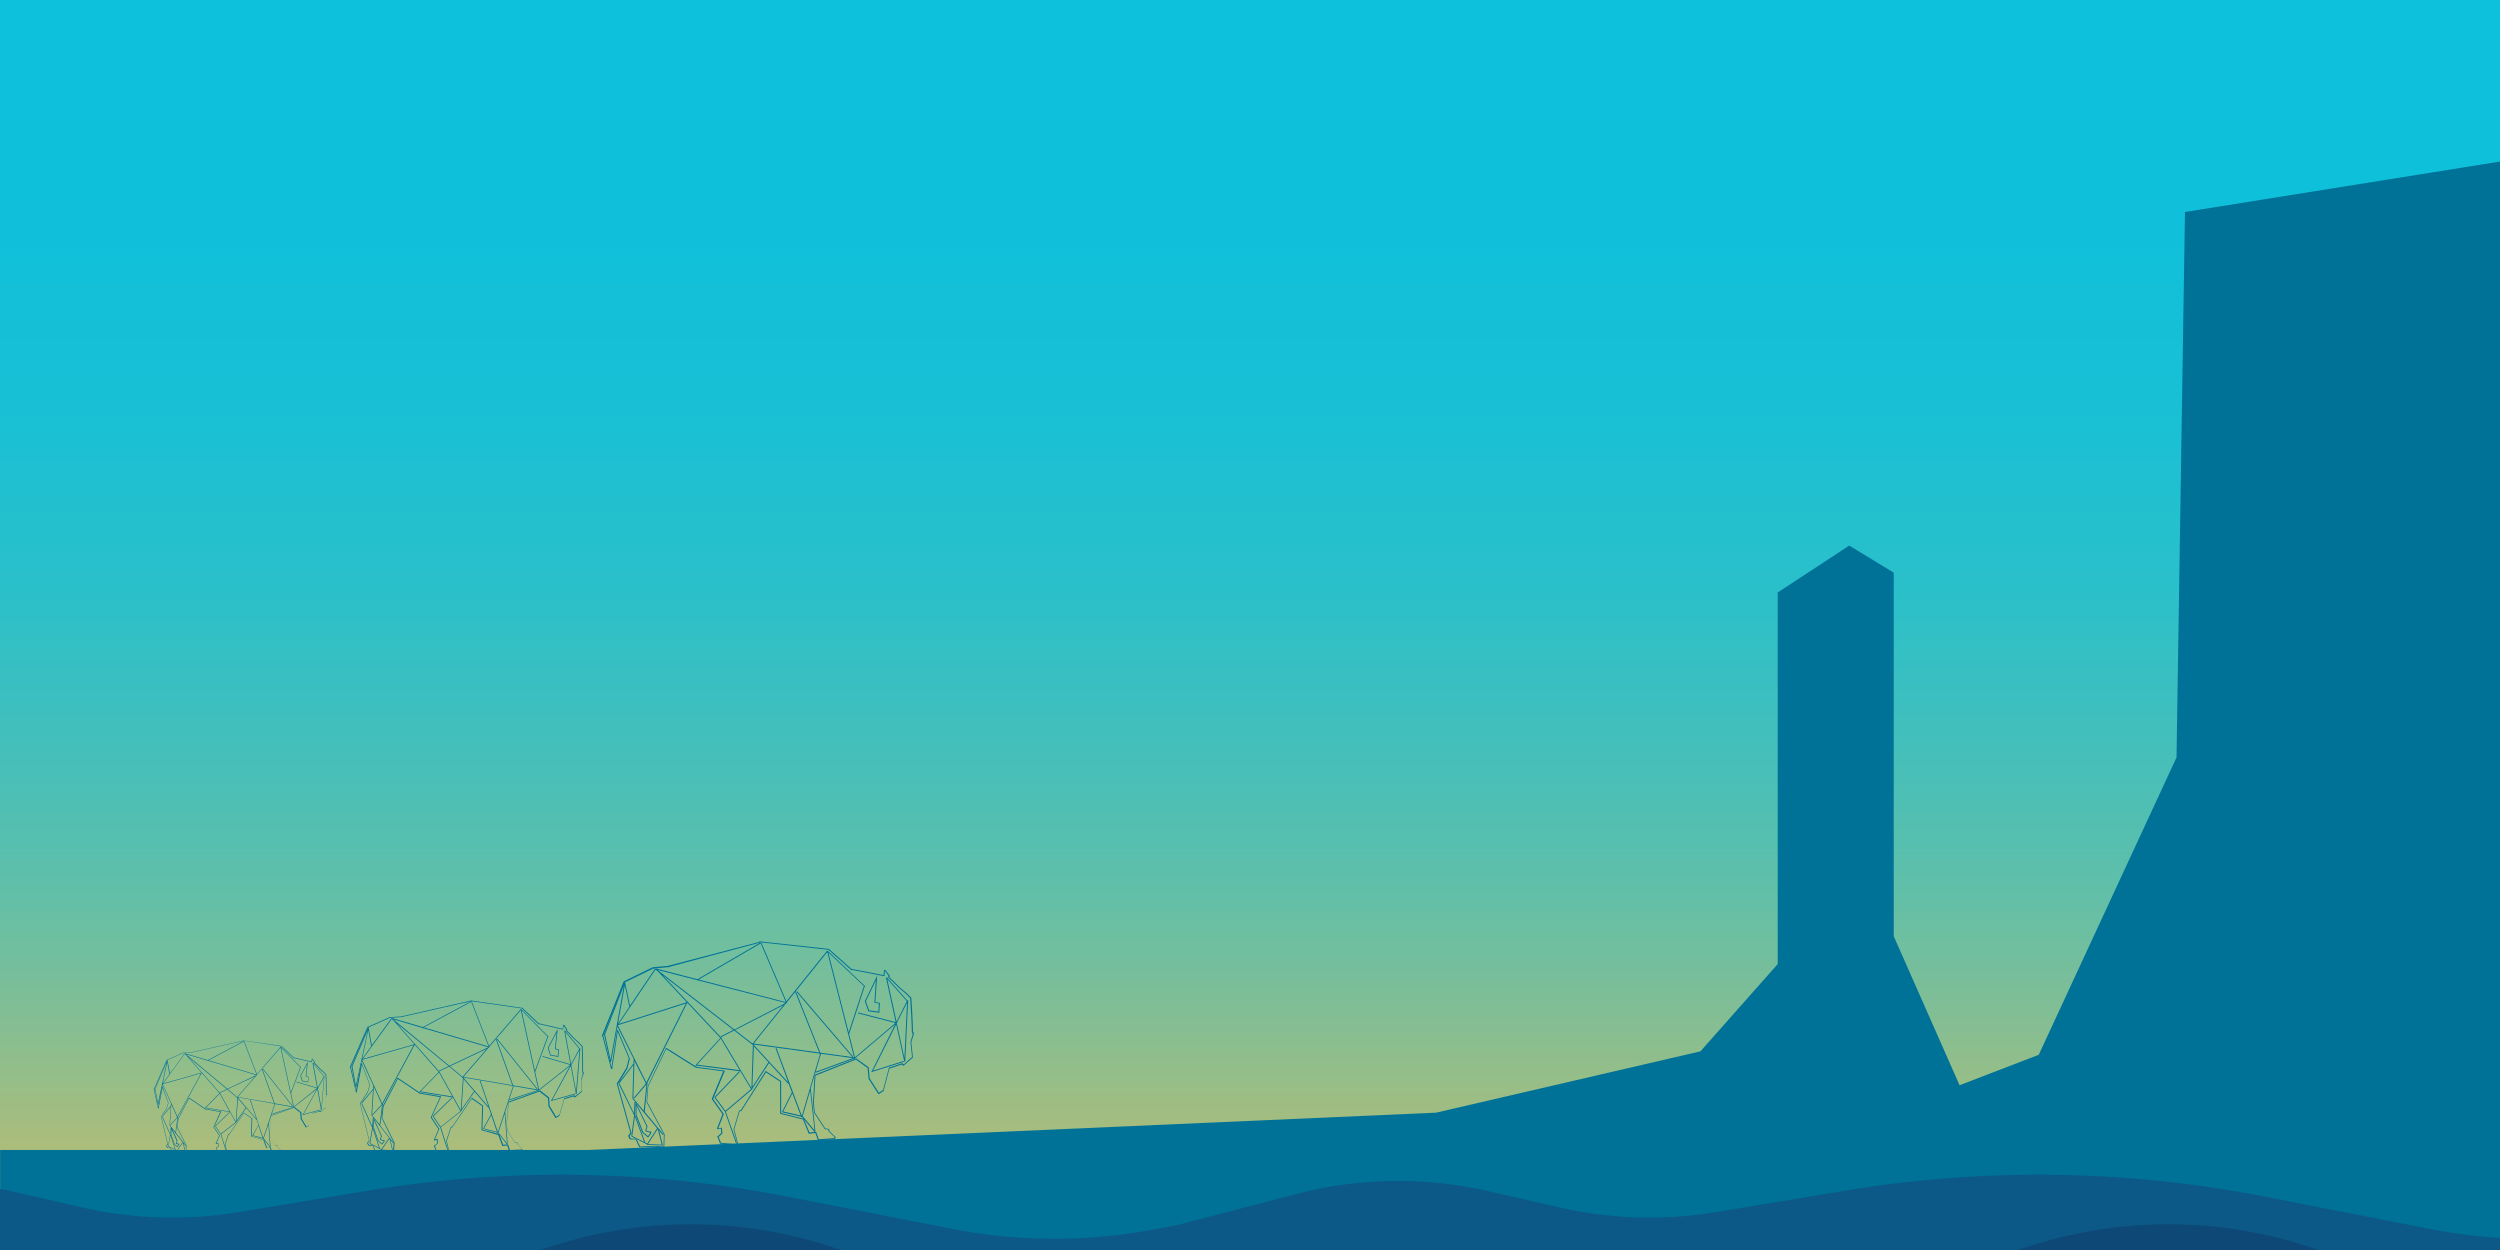 <svg xmlns="http://www.w3.org/2000/svg" xmlns:xlink="http://www.w3.org/1999/xlink" height="720" width="1440" viewBox="0 0 1440 720"><defs><style>.cls-1{fill:none;}.cls-2{clip-path:url(#clip-path);}.cls-3{fill:url(#linear-gradient);}.cls-4{fill:#007297;}.cls-5{fill:#0c5886;}.cls-6{fill:#0d4877;}</style><clipPath id="clip-path"><rect class="cls-1" width="1440" height="720"/></clipPath><linearGradient id="linear-gradient" x1="720" y1="720" x2="720" gradientUnits="userSpaceOnUse"><stop offset="0" stop-color="#cebd65"/><stop offset="0.07" stop-color="#b0bd78"/><stop offset="0.18" stop-color="#85be92"/><stop offset="0.29" stop-color="#60bfa9"/><stop offset="0.41" stop-color="#42bfbc"/><stop offset="0.53" stop-color="#2ac0ca"/><stop offset="0.66" stop-color="#1ac0d4"/><stop offset="0.81" stop-color="#10c0da"/><stop offset="1" stop-color="#0dc0dc"/></linearGradient></defs><title>tutor.openstax.org background</title><g id="screen"><g class="cls-2"><rect class="cls-3" width="1440" height="720"/><path class="cls-4" d="M526.44,595.36a.28.28,0,0,0,0-.19l-.59-.91c0-.28,0-.56,0-.83v-.3c0-1.43-.06-2.88-.14-4.28,0-.59-.06-1.17-.08-1.76-.15-3.57-.37-7.46-.72-12.26a.55.55,0,0,0-.18-.37.86.86,0,0,0-.33-.3,3.38,3.38,0,0,1-.87-.81l-.3-.34c-.52-.55-1.1-1.06-1.64-1.54s-.94-.79-1.42-1.18c-.76-.62-1.54-1.26-2.25-1.94-1-1-2.23-2.17-3.35-3.41a3,3,0,0,0-.61-.49l-.25-.17a2.38,2.38,0,0,1-.41-.45,3.88,3.88,0,0,0-.36-.42,3.73,3.73,0,0,0-.68-.48l.19-.64a1.26,1.26,0,0,0-.07-.4L510,558.72a.28.28,0,0,0-.39-.06l-.07,0h-.08a.28.28,0,0,0-.3.26l-.21,2.75-18.29-3.56a.28.28,0,0,0-.19,0l-12.95-11.5-.07-.06a.27.27,0,0,0-.18,0l-39.64-4.32a.28.28,0,0,0-.31.25v.06l-51.86,13.59a.28.28,0,0,0-.19.16l-9.19.85-.08,0-.08,0-16,7.82-.1,0a.28.28,0,0,0-.32.22l-.13.06a1.27,1.27,0,0,0-.23.24l-12.43,31a.28.28,0,0,0,.16.36l.17.07,4.89,18.64a.28.28,0,0,0,.34.2l.35-.09a.28.28,0,0,0,.2-.34l-.11-.43,3.08-20.56,6.41,15.21L360.82,615l-5.48,9a1.27,1.27,0,0,0-.05.37l7.79,28-1,1.49a.28.28,0,0,0-.17.26l-.1.15a.28.28,0,0,0,.08.39l.26.17.4,1.11a.28.28,0,0,0,.36.17l.09,0a.28.28,0,0,0,.29.25l2.75-.1,2.12,4.33a1.2,1.2,0,0,0,.43.26l8.94-.34,4.87.46a.27.27,0,0,0,.2-.06.28.28,0,0,0,.1-.19l0-.37a.28.28,0,0,0-.06-.2l0,0,.16-6.22,0,0a.28.28,0,0,0,.11-.38l-.15-.28a.3.3,0,0,0-.07-.13l-9.95-18.52.66-8.85,10.29-21.5,17.06,10.73.09,0,.1,0,15.62,2.1-6.51,15.64a.28.28,0,0,0,0,.23h0a.28.28,0,0,0,0,.21l6.1,8.56L413,649.94a.28.28,0,0,0,.16.36l0,0v0a.28.28,0,0,0,.34.2l1.74-.47.2,2.57-1.64,1.59-.09,0-.34.13a.28.28,0,0,0-.16.36l1.4,3.64v.16a.28.28,0,0,0,.23.3l.05,0a.28.28,0,0,0,.22,0h0l9.67.89h0a4.32,4.32,0,0,1,.43-.37.28.28,0,0,0,0-.21l-2.28-8.59,3.07-10.31.5-.2h0a.29.29,0,0,0,.21,0A.28.28,0,0,0,427,640l.08-.12a.35.35,0,0,0,.11-.15v-.05l14-22,8.12,5.33.05,18.22a.28.28,0,0,0,.08.2l.07,0a.28.28,0,0,0,.2.2l12.78,3.2,3.22,7.85v.14a.28.28,0,0,0,.31.24l3.61-.45,1.28,3.55a.28.28,0,0,0,0,.12l0,.37a.28.28,0,0,0,.3.26l9.46-.72a.28.28,0,0,0,.19-.1l0,0a.28.28,0,0,0,.19-.18l.16-.47.08-.08a.28.28,0,0,0,0-.4l0,0a.32.32,0,0,0-.09-.09l-3.46-3.37-.07-.93a.61.61,0,0,0-.36-.33l-2-.31-6-9.19-.51-5.46a.2.2,0,0,0,0-.1l.91-15.62L493,610.29l6.73,4.9.59,6.4a.28.28,0,0,0,.24.25l5.25,8.17a.28.28,0,0,0,.18.12.28.28,0,0,0,.2,0,.28.28,0,0,0,.18,0l2.31-1.55h0a.28.28,0,0,0,.34-.2l0-.14a.32.32,0,0,0,0-.1v0l3.29-12.59,7.1-2.4.64.64a.28.28,0,0,0,.2.08.25.25,0,0,0,.2-.08l.1-.1a.28.28,0,0,0,.2-.07l4.89-4.33a.28.28,0,0,0,.13-.09.28.28,0,0,0,.06-.21l-.9-8.62,1.42-4.75A.28.28,0,0,0,526.44,595.36Zm-2,4.84a.28.28,0,0,0,0,.11l.89,8.5L520.65,613h0a.28.28,0,0,0-.21.08l0,0-.57-.57a.28.28,0,0,0-.29-.07l-7.41,2.5a.28.28,0,0,0-.18.19l-3.33,12.76a.28.28,0,0,0-.13,0l-2.28,1.53h0l-5.2-8.1a.28.28,0,0,0-.09-.09l-.59-6.31a.28.28,0,0,0-.11-.2l-7-5.07a.28.28,0,0,0-.27,0l-23.58,9.33-.25.84-.89,15.37a.25.25,0,0,0,.07.17l.5,5.4a.28.28,0,0,0,0,.13l6.15,9.35a.28.28,0,0,0,.19.12l1.91.29,0,0,.08.06.06.8a.28.28,0,0,0,.08.18l3.47,3.38v0l-.09.28a.5.5,0,0,0-.16.06.28.28,0,0,0-.1.14l-8.86.68a.28.28,0,0,0,0-.16l-1.43-4a.27.27,0,0,0-.3-.18l-3.56.45a.29.29,0,0,0,0-.08L463,644.53a.28.28,0,0,0-.19-.17l-12.66-3.17a.28.28,0,0,0-.18-.23l-.05-18.11a.28.28,0,0,0-.13-.23L441.28,617a.28.28,0,0,0-.39.08l-14.16,22.36v0h0a.27.27,0,0,0-.14,0l-.76.3a.28.28,0,0,0-.17.18l-3.13,10.51a.28.28,0,0,0,0,.15l2.23,8.41a.28.28,0,0,0-.09.11l-9.42-.86a.28.28,0,0,0,0-.07l-1.3-3.38a.28.28,0,0,0,.18-.08L416,653a.28.28,0,0,0,.08-.22l-.23-3a.28.28,0,0,0-.35-.25l-1.81.49,0,0,3.18-8.15a.28.28,0,0,0,0-.26l-6-8.46a.28.28,0,0,0,0-.36l6.55-15.74a.28.28,0,0,0-.22-.39l-15.72-2.11a.28.28,0,0,0-.45-.16l-17.1-10.75a.29.29,0,0,0-.23,0,.28.28,0,0,0-.17.15l-10.45,21.83a.28.28,0,0,0,0,.1l-.67,9a.28.28,0,0,0,0,.15l10,18.64h0v0l.05.09a.28.28,0,0,0-.1.2l-.16,6.59a.28.28,0,0,0,0,.07l-4.55-.43-8.71.33a.28.28,0,0,0-.11-.13.28.28,0,0,0-.17,0l-1.87-3.84-.41-.21-.17-.08-.52-.26-2,.08v-.05a.28.28,0,0,0-.29-.27h-.1l-.08,0-.08,0-.35-1a.27.27,0,0,0-.19-.16h0l0,0,0,0,1.12-1.67a.28.28,0,0,0,0-.23l-7.76-27.84a.28.28,0,0,0,.06-.4l5.37-8.79a.28.28,0,0,0,0-.08l1.38-5.62a.28.28,0,0,0,0-.18l-6.83-16.21a.28.28,0,0,0-.29-.17.28.28,0,0,0-.24.24l-3.17,21.18-.8-3h0l0-.12-3.85-14.66a.28.28,0,0,0-.17-.19h0l9.62-24,2.58-6.7.14.05.08-.42,0-.14.19,0,.35.06,0,.09,15.68-7.64a.28.28,0,0,0,.46-.13l9.2-.85a.28.28,0,0,0,.2-.12.28.28,0,0,0,0-.1L437.66,543a.28.28,0,0,0,.2-.21l.59.06.13-.06,0,.07,38.58,4.21,13.21,11.73a.28.28,0,0,0,.44-.1l18.33,3.56a.28.28,0,0,0,.22-.05.28.28,0,0,0,.11-.2l.22-2.8h0l2,2.73a.28.28,0,0,0,.07.38l-.17.6a.31.31,0,0,0,.15.33,4.05,4.05,0,0,1,.74.51,3.37,3.37,0,0,1,.3.36,2.79,2.79,0,0,0,.52.55l.27.19a2.52,2.52,0,0,1,.51.4c1.14,1.25,2.34,2.44,3.38,3.43.72.69,1.51,1.34,2.28,2,.47.39.95.77,1.4,1.17s1.1,1,1.6,1.5l.28.32a3.83,3.83,0,0,0,1,.95.3.3,0,0,1,.13.12.29.29,0,0,0,.08.09c.34,4.8.57,8.69.72,12.25,0,.59.05,1.18.08,1.77.07,1.4.15,2.84.14,4.25v.3c0,.3,0,.61,0,.91a.28.28,0,0,0,0,.16l.49.76a.28.28,0,0,0,.06.39Z"/><path class="cls-4" d="M366.26,635.35a.28.28,0,0,0-.22.28l.08,6.67a.28.28,0,0,0,0,.1l3.88,10a.28.28,0,0,0,.08.11l3,2.58a.28.28,0,0,0,.19.07h0a.28.28,0,0,0,.19-.11l1.65-2.26a.28.28,0,0,0,.05-.19l-.07-.77a.31.31,0,0,0-.34-.25.28.28,0,0,0-.25.2l0,.09-2.08-.58a.28.28,0,0,0-.12-.21l.65-2.43a.28.28,0,0,0-.09-.29l-.09,0-6.18-12.68-.19-.23A.27.27,0,0,0,366.26,635.35Zm.36,1.52,5.76,11.83-.66,2.46a2.47,2.47,0,0,1,.15.43.28.28,0,0,0,.17.13l2.58.73v.07l-1.41,1.93-2.7-2.33-3.84-9.88Z"/><path class="cls-4" d="M504.43,577.07l-.22,0,1.06-15.16-7.15,14.79,2.06,5.81,6.31.86.33-5.68-2.4-.51Zm1.8,1-.26,4.6-5.37-.73-1.86-5.26,5.79-12-.9,12.82h.14v0Z"/><path class="cls-4" d="M469.94,617.87,492,609.8l.13.15.36-.3.14,0,0-.16,22.91-19.41L502.2,616.89l-.28.09.16.52,18.59-5.88-.16-.52-17.59,5.56,13.29-26.55,4.66,21.43.27-.06h.27l1.65-34.5.13-.12-.12-.14,0-.48-.47,0-11.82-13.35-.2.18-.27.06,5.57,25.6-21.52-5.55-.14.53,21.51,5.55L492.47,609,489,595.25l.19.06L498,568.45l0,0,.37-.4-.23-.22v0l-.07,0-21.33-20.19-.19.2-.21-.17-23.36,29.05-14.45-33.8,0-.07-.13.06-.37.16,14.6,34.14,0,0-50.2-13,35.77-20.81-.27-.47-36.25,21.08-24.07-6.22-.07.26h0l-.23-.15-14.42,21.33-2.77-13.15.12-.69,0-.09-.35-.06-.19,0,0,.14-.08.42-.14-.05-2.58,6.7-9.18,23.82.34.13,3.27,14.86,0,.12h0l.15,0-.05.29.54.1,3.65-20.5L365,610l-.08,2.59-8.51,11,.43.33,8-10.43-.57,19.22h.27l-.21.17,1.57,1.88-.46,0-.22,6.55L356.82,624l-.49.24,8.92,18.22-1.63,12,.27,0-.12.24,1.79.89.52.26.17.08.41.21,4.64,2.32,0,.08.07,0,1.31.66.08,0v.27l8.65.31v0l.46-.12-2.21-8.43,2.14,2.57.42-.35L379.36,650v0h0l-8.1-9.71h.13l1.57-16.42h-.15l23-46.08.2-.06,18.89,20.14-14.37,15.76.4.37.32-.35,0,.14,25.2,3.28,6.06,10.13.29-.17-.22.33,0,0-14.73,12.47-5.72-7.72,14-14.63-.39-.38-14.17,14.8.2.19-.22.16,6,8.1L424,658.81l.51-.18-6.41-18.21h0l0-.09,15.36-13-.08-.09V627L443,612.27l11,12,.21-.19,1.93,5.16-.08,0-5.58,11.11.24.12-.06.27,10.68,2.44.14.38.45-.17,7.28,8.69.42-.35-.2-.24.24,0-2.68-24.54,2-7,.25-.84.45-1.55Zm51-8.48-4.37-20.07,5.89-11.76ZM511.1,564l11.22,12.67-5.9,11.78ZM516,589.31l-.06.12-.15-.17Zm-46.15,28,2.79-9.54.36-.14-.18-.46,0-.09-.07,0-.05-.13,18.6,2.54ZM497.59,568l-8.77,26.59-11.69-45.94Zm-21.08-19.6L491.92,609l-19.43-2.66-14.07-35.43Zm-23.66,29.76-.11-.21.1-.13.26.07.07-.26.25-.11-.11-.27,4.72-5.87,13.84,34.86-37.73-5.16,18.24-22.68Zm-29.39,15.15,27.73-14.29-17.67,22-.16,0Zm-22.16-28.8.17.29.3-.17,50.5,13L452,578l-29,15L379.4,559.21l-.4-.43Zm-38.84,15.28.11,0L356,589.58l3.92-22Zm-10.76,30.56-3.19-14.5h0l10.79-28Zm12.48,44,1.51-11.15L371,657.78Zm17,4.95-7.94-.29,5.6-8.67Zm-2.69-9.42-5.68,8.8-1.12-.56-5.67-15.5-.31.11,0-.27h0v0l.07-.5h-.05l.24-7,.37.44.19.23Zm-7.68-10.07-6-7.14.59-19.87.05-.07-.05,0,0-1.64L372,624.12,365,632.4l.41.35,6.93-8.08Zm1.49-16.33-6.77-13.59v-.23h-.12l-9.53-19.11L395.07,578Zm23.07-46.17-38.95,12.49,21.15-31.29,1.41,1.09,16.46,17.55Zm6.16,35.94,13.64-15,10.85,18.16Zm31.3,13.52-17.38-29.09-.23.14h0l.2-.19-19.31-20.59,0-.06-.16-.08-14.26-15.2,40.69,31.52-7.3,3.76.25.48,7.52-3.88,10.13,7.85,1.05,1.14h-.41Zm.57-.83.8-23.22,8.4,9.11Zm17.75,14.26,5.24-10.42,4.76,12.71Zm18,10.8-6.78-8.1,4.3-14.7Zm-2.62-24.27h0v.06l-4.63,15.85h-.06l-14.6-39-.51.19L454,623.4,434,601.64l38.15,5.22.14.35Z"/><rect class="cls-4" x="474.81" y="565.24" width="0.54" height="49.39" transform="translate(-269.47 450.8) rotate(-40.57)"/><path class="cls-4" d="M336.28,618.24a.21.21,0,0,0,0-.14l-.42-.7c0-.21,0-.42,0-.62v-.22c0-1.07,0-2.16,0-3.21,0-.44,0-.88,0-1.32,0-2.68-.1-5.6-.24-9.21a.41.41,0,0,0-.12-.28.64.64,0,0,0-.24-.24,2.53,2.53,0,0,1-.63-.63l-.21-.26c-.37-.42-.79-.82-1.19-1.2s-.68-.62-1-.92c-.55-.48-1.13-1-1.64-1.51-.74-.77-1.61-1.68-2.43-2.64a2.28,2.28,0,0,0-.45-.38l-.18-.13a1.78,1.78,0,0,1-.3-.35,2.91,2.91,0,0,0-.26-.32,2.8,2.8,0,0,0-.5-.38l.16-.48a.94.94,0,0,0,0-.3l-1.66-2.42a.21.21,0,0,0-.29-.05l-.05,0h-.06a.21.21,0,0,0-.23.19l-.23,2.05-13.62-3.12a.21.21,0,0,0-.15,0l-9.42-8.94-.05,0a.2.2,0,0,0-.14,0L271,576.25a.21.21,0,0,0-.24.18v0l-39.2,8.91a.21.21,0,0,0-.14.12l-6.91.41h-.06l-.06,0-12.21,5.47-.07,0a.21.21,0,0,0-.25.16l-.1,0a.95.95,0,0,0-.18.18l-10.08,22.89a.21.21,0,0,0,.11.28l.12.05L205,629.08a.21.21,0,0,0,.25.16l.27-.06a.21.21,0,0,0,.16-.25l-.07-.32,2.82-15.33,4.43,11.55-1.15,4.08-4.33,6.6a1,1,0,0,0,0,.27l5.15,21.15-.79,1.09a.21.21,0,0,0-.14.19l-.08.11a.21.21,0,0,0,0,.29l.19.14.27.84a.21.21,0,0,0,.26.14l.06,0a.21.21,0,0,0,.21.19h2.07l1.48,3.29a.9.9,0,0,0,.32.21l6.71,0,3.64.46a.2.2,0,0,0,.15,0,.21.21,0,0,0,.08-.14l0-.27a.21.21,0,0,0,0-.16l0,0,.27-4.66,0,0a.21.21,0,0,0,.09-.28l-.11-.21a.23.23,0,0,0,0-.1l-7-14.12.71-6.61,8.24-15.86,12.52,8.46.07,0,.07,0,11.65,2-5.27,11.56a.21.21,0,0,0,0,.17h0a.21.21,0,0,0,0,.16l4.36,6.56-2.61,6.11a.21.21,0,0,0,.11.28h0v0a.21.21,0,0,0,.25.16l1.31-.31.08,1.93-1.27,1.15h-.07l-.26.09a.21.21,0,0,0-.13.27l1,2.76,0,.12a.21.21,0,0,0,.17.23l0,0a.21.21,0,0,0,.16,0h0l7.22.9h0a3.24,3.24,0,0,1,.33-.27.21.21,0,0,0,0-.16l-1.5-6.49,2.55-7.65.38-.13h0a.21.21,0,0,0,.16,0,.21.21,0,0,0,.13-.09l.06-.09a.26.26,0,0,0,.09-.11v0l11-16.18,6,4.19-.41,13.66a.21.21,0,0,0,.06.15l0,0,0,.06a.21.21,0,0,0,.13.1l9.49,2.71,2.22,6v.11a.21.21,0,0,0,.23.19l2.72-.25.87,2.69a.21.21,0,0,0,0,.09v.28a.21.21,0,0,0,.22.2l7.11-.31a.21.21,0,0,0,.15-.07l0,0a.21.21,0,0,0,.14-.13l.13-.35.06-.06a.21.21,0,0,0,0-.3l0,0a.24.24,0,0,0-.07-.07l-2.51-2.61,0-.7a.45.45,0,0,0-.26-.26l-1.49-.28-4.3-7-.25-4.1a.15.15,0,0,0,0-.08l1.06-11.69,17.7-6.34,4.92,3.84.29,4.81a.21.21,0,0,0,.17.19l3.73,6.25a.21.21,0,0,0,.13.1.21.21,0,0,0,.15,0,.21.21,0,0,0,.14,0l1.77-1.11h0a.21.21,0,0,0,.26-.14l0-.11a.24.24,0,0,0,0-.07v0l2.77-9.36,5.38-1.62.47.5a.21.21,0,0,0,.15.07.19.19,0,0,0,.15-.06l.07-.07a.21.21,0,0,0,.15,0l3.77-3.12a.21.21,0,0,0,.1-.06.21.21,0,0,0,.05-.15l-.46-6.48,1.18-3.53A.21.21,0,0,0,336.28,618.24Zm-1.59,3.58a.21.21,0,0,0,0,.08l.46,6.39-3.64,3h0a.21.21,0,0,0-.16.06l0,0-.41-.44a.21.21,0,0,0-.21-.06l-5.61,1.69a.21.21,0,0,0-.14.14l-2.81,9.48-.09,0-1.74,1.09h0l-3.7-6.2a.21.21,0,0,0-.06-.07l-.28-4.74a.21.21,0,0,0-.08-.15l-5.09-4a.21.21,0,0,0-.2,0l-17.9,6.41-.21.63-1,11.5a.19.19,0,0,0,0,.13l.24,4.06a.21.21,0,0,0,0,.1l4.38,7.16a.21.21,0,0,0,.14.1l1.43.27,0,0,.06,0,0,.6a.21.21,0,0,0,.06.14l2.52,2.62v0l-.08.21a.38.38,0,0,0-.12,0,.21.21,0,0,0-.08.11l-6.66.29a.21.21,0,0,0,0-.12l-1-3a.21.21,0,0,0-.22-.14l-2.68.25,0-.06-2.24-6a.21.21,0,0,0-.14-.13L278,650.7a.21.21,0,0,0-.13-.18l.41-13.57a.21.21,0,0,0-.09-.18l-6.22-4.38a.21.21,0,0,0-.29.05l-11.16,16.4v0h-.12l-.58.2a.21.21,0,0,0-.13.13L257,657a.21.21,0,0,0,0,.11l1.47,6.36a.21.21,0,0,0-.07.08l-7-.88a.21.21,0,0,0,0-.05l-.89-2.57a.21.21,0,0,0,.14-.05l1.46-1.33a.21.21,0,0,0,.07-.16l-.1-2.29a.21.21,0,0,0-.26-.2l-1.37.32,0,0,2.58-6a.21.21,0,0,0,0-.2l-4.32-6.49a.21.21,0,0,0,0-.27l5.3-11.63a.21.21,0,0,0-.16-.29l-11.73-2a.21.21,0,0,0-.33-.13l-12.55-8.48a.21.21,0,0,0-.17,0,.21.21,0,0,0-.13.11L220.49,637a.21.21,0,0,0,0,.07l-.72,6.71a.21.21,0,0,0,0,.12l7,14.22h0l0,.07a.21.21,0,0,0-.08.15l-.29,4.94a.21.21,0,0,0,0,.05l-3.4-.43-6.54,0a.21.21,0,0,0-.08-.1.21.21,0,0,0-.13,0L215,659.9l-.3-.16-.12-.07-.38-.21h-1.53v0a.21.21,0,0,0-.21-.21h-.14l-.06,0-.24-.74a.2.2,0,0,0-.14-.13h0l0,0,0,0,.88-1.23a.21.21,0,0,0,0-.17l-5.13-21.05a.21.21,0,0,0,.05-.3l4.24-6.46,0-.06,1.17-4.18a.21.21,0,0,0,0-.13l-4.72-12.32a.21.21,0,0,0-.22-.13.21.21,0,0,0-.19.17l-2.9,15.79L204.7,626h0l0-.09-2.52-11.08a.21.21,0,0,0-.12-.15h0l7.8-17.71,2.1-5,.1,0,.07-.31,0-.1.14,0,.26.05v.07l11.94-5.34a.21.21,0,0,0,.35-.09l6.91-.41a.21.21,0,0,0,.15-.08.21.21,0,0,0,0-.07l39.16-8.9a.21.21,0,0,0,.16-.15l.44.06.1,0,0,.06,28.81,4.1,9.61,9.11a.21.21,0,0,0,.34-.07l13.65,3.12a.21.21,0,0,0,.17,0,.21.21,0,0,0,.09-.15l.23-2.09h0l1.44,2.1a.21.21,0,0,0,0,.29l-.14.44a.23.23,0,0,0,.1.25,3,3,0,0,1,.54.4,2.52,2.52,0,0,1,.22.27,2.09,2.09,0,0,0,.38.43l.2.15a1.89,1.89,0,0,1,.37.31c.82,1,1.7,1.89,2.45,2.66.52.54,1.1,1,1.66,1.53.35.3.69.6,1,.91s.8.75,1.16,1.17l.2.24a2.87,2.87,0,0,0,.75.73.22.22,0,0,1,.09.09.22.22,0,0,0,.06.07c.14,3.6.21,6.52.23,9.19,0,.44,0,.88,0,1.33,0,1,0,2.13,0,3.19v.22c0,.23,0,.45,0,.68a.21.21,0,0,0,0,.12l.35.58a.21.21,0,0,0,0,.3Z"/><path class="cls-4" d="M215.26,644.27a.21.21,0,0,0-.17.2l-.1,5a.21.21,0,0,0,0,.07l2.66,7.58a.21.21,0,0,0,.06.08l2.18,2a.21.21,0,0,0,.14.06h0a.21.21,0,0,0,.15-.08l1.29-1.65a.21.21,0,0,0,0-.14l0-.58a.23.23,0,0,0-.25-.2.21.21,0,0,0-.19.15l0,.06-1.54-.49a.21.21,0,0,0-.08-.16l.55-1.81a.21.21,0,0,0-.06-.22l-.07,0-4.32-9.66-.14-.18A.2.2,0,0,0,215.26,644.27Zm.23,1.15,4,9-.55,1.83a1.86,1.86,0,0,1,.1.33.21.21,0,0,0,.12.1l1.92.61v.05l-1.1,1.41-2-1.81-2.63-7.5Z"/><path class="cls-4" d="M320.23,604l-.16,0,1.17-11.34-5.72,10.91,1.4,4.4,4.71.8.38-4.25-1.79-.44Zm1.32.83-.31,3.44-4-.68-1.27-4,4.63-8.82-1,9.58h.11Z"/><path class="cls-4" d="M293.38,633.72l16.76-5.51.09.12.28-.22.11,0,0-.12,17.65-14-10.71,19.74-.21.06.11.39,14.08-3.95-.11-.39-13.32,3.73L328.74,614l3,16.17.2,0,.2,0,2.08-25.81.1-.09-.09-.11,0-.36-.35,0-8.53-10.29-.16.13-.2,0L328.55,613l-16-4.69-.12.39,16,4.68-17.94,14.22-2.28-10.38.14.05,7.3-19.91,0,0,.29-.29-.17-.17v0l-.05,0-15.49-15.65-.15.14-.15-.13-18.22,21.2-10-25.68,0-.06-.1,0-.28.11,10.1,25.94,0,0-37.3-11,27.32-14.71-.19-.36-27.68,14.91-17.88-5.25-.06.2h0l-.17-.12-11.33,15.63-1.75-9.92.11-.52v-.07l-.26-.05-.14,0,0,.1L212,592l-.1,0-2.1,5-7.47,17.62.25.11,2.09,11.21,0,.09h0l.11,0,0,.21.4.08L208.4,611,215,625.25l-.12,1.94-6.65,8,.32.26,6.29-7.62-.9,14.39h.2l-.16.13,1.13,1.45-.35,0-.33,4.9-5.92-13.18-.37.17,6.23,13.87-1.51,8.94.2,0-.1.18,1.32.71.38.21.12.07.3.16,3.42,1.85,0,.06.06,0,1,.52.06,0v.2L226,663v0l.35-.08-1.45-6.37,1.54,2,.32-.25-2.08-2.66v0h0l-5.83-7.48H219l1.58-12.26h-.11l18.39-34,.15,0,13.66,15.56-11.15,11.46.29.29.25-.25,0,.11,18.8,3.08,4.29,7.74.22-.12-.17.24,0,0-11.35,9L249.7,643l10.86-10.62-.29-.29-11,10.74.14.15-.17.12,4.3,6.22,4.41,14,.39-.12L254,649.33h0l0-.07,11.83-9.36-.05-.07v-.16l7.57-10.82,8,9.25.16-.14,1.32,3.91-.06,0L278.3,650l.18.1-.05.2,7.94,2.09.1.29.34-.11,5.24,6.69.32-.25-.14-.18h.18L291,640.39l1.7-5.17.21-.63.38-1.15Zm38.45-5.1-2.78-15.14,4.7-8.67Zm-6.28-34.24,8.1,9.77-4.71,8.68Zm3.05,19.07,0,.09-.11-.13ZM293.33,633.3l2.33-7.08.27-.1-.12-.35,0-.07-.05,0,0-.1L309.61,628Zm22-36.25-7.23,19.71L300.48,582ZM300,581.84l10.06,45.78-14.49-2.47-9.67-26.9Zm-18.46,21.72-.08-.16.08-.09.19.06.06-.2.19-.07-.08-.2,3.68-4.28,9.51,26.46L267,620.28l14.22-16.54Zm-22.4,10.63,21.13-10-13.78,16-.12,0Zm-15.9-22.12.12.22.23-.12,37.52,11-.18.21-22.13,10.5L227,587.53l-.29-.33Zm-29.48,10.5.09,0-5.19,7.17,3.48-16.38ZM205,625.2l-2-10.94h0l8.78-20.72Zm8.27,33.26,1.41-8.32,3.63,11Zm12.65,4.13-5.95-.41,4.41-6.36Zm-1.79-7.13-4.47,6.45-.82-.44-3.87-11.75-.23.08,0-.2h0v0l.06-.37h0l.35-5.26.27.34.14.18Zm-5.51-7.73-4.29-5.5.93-14.88,0-.05,0,0,.08-1.23,4.56,10-5.52,6,.3.28,5.39-5.88Zm1.52-12.2-4.74-10.35V625h-.09l-6.67-14.55L238.26,602Zm18.42-34L209,609.9,225.66,587l1,.85,11.9,13.56Zm3.73,27.09,10.59-10.88,7.68,13.87Zm23.12,10.9-12.31-22.22-.18.1h0l.15-.13-14-15.9,0,0-.12-.06-10.31-11.74L258.4,614.1l-5.56,2.64.18.37,5.73-2.72,7.4,6.13.76.88-.3,0Zm.45-.6L267,621.51l6.07,7ZM278.78,650l4.18-7.68,3.25,9.64ZM292,658.54l-4.88-6.23,3.58-10.91Zm-1.37-18.25h0v0l-3.86,11.77h0l-10-29.59-.39.13,5,14.83-14.51-16.8,28.46,4.85.1.27Z"/><rect class="cls-4" x="297.72" y="594.39" width="0.41" height="37.03" transform="translate(-317.75 320.75) rotate(-38.69)"/><path class="cls-4" d="M188.42,630.49a.15.15,0,0,0,0-.11l-.31-.52c0-.15,0-.31,0-.46v-.16c0-.79,0-1.6,0-2.38,0-.33,0-.65,0-1,0-2-.06-4.16-.16-6.83a.3.3,0,0,0-.09-.21.48.48,0,0,0-.18-.18,1.88,1.88,0,0,1-.47-.47l-.16-.19c-.28-.32-.59-.61-.88-.89l-.76-.69c-.41-.36-.83-.73-1.21-1.12-.55-.57-1.19-1.25-1.8-2a1.69,1.69,0,0,0-.33-.28l-.14-.1a1.32,1.32,0,0,1-.22-.26,2.16,2.16,0,0,0-.19-.24,2.07,2.07,0,0,0-.37-.28l.12-.35a.7.7,0,0,0,0-.23L180,609.8a.16.16,0,0,0-.22,0l0,0h0a.16.16,0,0,0-.17.14l-.17,1.52-10.1-2.34a.16.16,0,0,0-.11,0l-7-6.65,0,0a.15.15,0,0,0-.1,0l-22-3.18a.16.16,0,0,0-.18.13v0l-29.1,6.54a.16.16,0,0,0-.11.09l-5.13.29h-.09l-9.07,4h-.05a.16.16,0,0,0-.18.12l-.07,0a.7.7,0,0,0-.13.13l-7.52,17a.16.16,0,0,0,.08.21l.09,0L91,638.31a.16.16,0,0,0,.19.12l.2,0a.16.16,0,0,0,.12-.19l-.05-.24,2.12-11.37,3.26,8.58-.86,3-3.22,4.89a.71.71,0,0,0,0,.2L96.49,659l-.59.81a.16.16,0,0,0-.1.14l-.06.08a.16.16,0,0,0,0,.22l.14.1.2.62a.16.16,0,0,0,.2.1l0,0a.16.16,0,0,0,.16.14H98l1.1,2.45a.67.67,0,0,0,.24.15h5l2.7.35a.15.15,0,0,0,.12,0,.16.16,0,0,0,.06-.1l0-.2a.15.15,0,0,0,0-.12l0,0,.21-3.46h0a.16.16,0,0,0,.07-.21l-.08-.16a.17.17,0,0,0,0-.07l-5.17-10.49.54-4.91,6.14-11.75,9.27,6.3,0,0,.05,0,8.64,1.47L123,649a.16.16,0,0,0,0,.13h0a.16.16,0,0,0,0,.12l3.23,4.88-1.95,4.53a.16.16,0,0,0,.08.2h0v0a.15.15,0,0,0,.19.12l1-.23.06,1.44-.94.85h0l-.19.07a.16.16,0,0,0-.1.2l.71,2.05v.09a.16.16,0,0,0,.12.17l0,0a.16.16,0,0,0,.12,0h0l5.36.68h0a2.4,2.4,0,0,1,.24-.2.16.16,0,0,0,0-.12l-1.1-4.82,1.91-5.67.28-.1h0a.16.16,0,0,0,.12,0,.16.16,0,0,0,.1-.07l0-.07a.2.2,0,0,0,.07-.08v0l8.19-12,4.41,3.12-.33,10.13a.15.15,0,0,0,0,.11l0,0,0,0a.16.16,0,0,0,.09.07l7,2,1.64,4.43h0v.07a.16.16,0,0,0,.17.14l2-.18.64,2a.16.16,0,0,0,0,.07v.2a.16.16,0,0,0,.16.15l5.27-.22a.15.15,0,0,0,.11-.05l0,0a.16.16,0,0,0,.11-.1l.1-.26,0,0a.16.16,0,0,0,0-.22l0,0,0-.05-1.86-1.94,0-.52a.34.34,0,0,0-.19-.19l-1.1-.21-3.18-5.23-.18-3a.11.11,0,0,0,0-.06l.81-8.67,13.14-4.67,3.65,2.86.21,3.57a.16.16,0,0,0,.13.14l2.76,4.65a.16.16,0,0,0,.1.07.15.15,0,0,0,.11,0,.16.16,0,0,0,.1,0l1.32-.82h0a.16.16,0,0,0,.19-.1l0-.08,0-.05v0l2.07-6.94,4-1.19.35.37a.15.15,0,0,0,.11,0,.14.14,0,0,0,.11,0l.06-.05a.16.16,0,0,0,.11,0l2.8-2.31.07,0a.16.16,0,0,0,0-.11l-.33-4.81.88-2.61A.16.16,0,0,0,188.42,630.49Zm-1.18,2.65a.15.15,0,0,0,0,.06l.33,4.74-2.7,2.23h0a.15.15,0,0,0-.12,0l0,0-.3-.33a.16.16,0,0,0-.16,0l-4.17,1.25a.16.16,0,0,0-.1.1l-2.1,7-.07,0-1.3.81h0l-2.73-4.6,0-.05-.2-3.52a.16.16,0,0,0-.06-.11l-3.77-3a.15.15,0,0,0-.15,0l-13.29,4.73-.15.46-.8,8.53a.14.14,0,0,0,0,.09l.17,3a.15.15,0,0,0,0,.07l3.23,5.32a.16.16,0,0,0,.1.07l1.06.2v0l0,0,0,.45a.16.16,0,0,0,0,.1l1.86,1.95h0l-.06.16a.28.28,0,0,0-.09,0,.16.16,0,0,0-.06.08l-4.94.2a.16.16,0,0,0,0-.09L156,661a.15.15,0,0,0-.16-.11l-2,.18,0,0-1.65-4.46a.16.16,0,0,0-.1-.1l-7-2a.16.16,0,0,0-.1-.13l.32-10.07a.16.16,0,0,0-.07-.13l-4.61-3.26a.16.16,0,0,0-.22,0l-8.31,12.15H132l-.43.15a.16.16,0,0,0-.1.1l-1.94,5.78a.16.16,0,0,0,0,.08l1.08,4.72a.16.16,0,0,0-.05.06l-5.22-.66v0l-.66-1.91a.16.16,0,0,0,.1,0l1.08-1a.16.16,0,0,0,.05-.12l-.07-1.7a.16.16,0,0,0-.19-.15l-1,.24,0,0,1.92-4.47a.16.16,0,0,0,0-.15l-3.19-4.82a.16.16,0,0,0,0-.2l4-8.62a.16.16,0,0,0-.12-.22l-8.7-1.48a.16.16,0,0,0-.24-.1l-9.3-6.31a.16.16,0,0,0-.13,0,.16.16,0,0,0-.1.08l-6.24,11.93a.15.15,0,0,0,0,.06l-.55,5a.16.16,0,0,0,0,.09l5.2,10.56h0l0,.05a.16.16,0,0,0-.06.11l-.22,3.66a.16.16,0,0,0,0,0l-2.52-.33H99.52a.16.16,0,0,0-.06-.08.16.16,0,0,0-.09,0l-1-2.17-.22-.12-.09,0-.29-.16H96.67v0a.16.16,0,0,0-.16-.16h-.15l-.17-.55a.15.15,0,0,0-.1-.1h0v0l0,0,.66-.91a.16.16,0,0,0,0-.13L93,643.35a.16.16,0,0,0,0-.22l3.16-4.78,0,0,.88-3.1a.16.16,0,0,0,0-.1L93.65,626a.15.15,0,0,0-.16-.1.16.16,0,0,0-.14.13l-2.18,11.71-.38-1.7h0v-.07l-1.85-8.22a.16.16,0,0,0-.09-.11h0l5.82-13.13,1.57-3.67.08,0,0-.23,0-.08.1,0,.19,0v0l8.87-3.94a.16.16,0,0,0,.26-.06l5.13-.29a.16.16,0,0,0,.12-.06l0-.05,29.07-6.54a.16.16,0,0,0,.12-.11l.33,0,.07,0,0,0L162,602.71l7.11,6.78a.16.16,0,0,0,.25,0l10.12,2.34a.15.15,0,0,0,.12,0,.16.16,0,0,0,.06-.11l.18-1.55h0l1.06,1.56a.16.16,0,0,0,0,.21l-.11.33a.17.17,0,0,0,.08.19,2.25,2.25,0,0,1,.4.3,1.87,1.87,0,0,1,.16.2,1.55,1.55,0,0,0,.28.32l.15.11a1.4,1.4,0,0,1,.27.23c.61.72,1.26,1.4,1.81,2,.39.4.81.78,1.23,1.14l.76.68c.3.28.59.56.86.87l.15.18a2.13,2.13,0,0,0,.56.55.17.17,0,0,1,.07.07l0,.05c.1,2.67.15,4.84.16,6.82,0,.33,0,.66,0,1,0,.78,0,1.58,0,2.37v.17c0,.17,0,.34,0,.51a.15.15,0,0,0,0,.09l.26.43a.16.16,0,0,0,0,.22Z"/><path class="cls-4" d="M98.59,649.59a.16.16,0,0,0-.13.15l-.08,3.71a.16.16,0,0,0,0,.05l2,5.63a.16.16,0,0,0,0,.06l1.61,1.49a.16.16,0,0,0,.11,0h0a.16.16,0,0,0,.11-.06l1-1.22a.16.16,0,0,0,0-.1l0-.43a.17.17,0,0,0-.18-.15.16.16,0,0,0-.14.11l0,0-1.14-.36a.16.16,0,0,0,0-.07l0-.05.41-1.34a.16.16,0,0,0,0-.16l0,0-3.19-7.17-.1-.13A.15.15,0,0,0,98.59,649.59Zm.17.85,3,6.69-.41,1.36a.16.16,0,0,0,0,.12l0,.05a.16.16,0,0,0,0,.07.16.16,0,0,0,.09.08l1.42.45v0l-.82,1L100.63,659l-1.94-5.57Z"/><path class="cls-4" d="M176.54,619.89h-.12l.89-8.41L173,619.55l1,3.27,3.49.6.29-3.15-1.33-.33Zm1,.62-.24,2.55-3-.51-.93-3,3.45-6.54-.75,7.11h.08Z"/><path class="cls-4" d="M156.57,641.9,169,637.84l.07.09.2-.16h.08l0-.09,13.12-10.34-8,14.63-.16,0,.08.29,10.45-2.9-.08-.29-9.89,2.75,7.91-14.5,2.17,12,.15,0h.15l1.59-19.15.08-.06-.06-.08,0-.27-.26,0-6.31-7.65-.12.1-.15,0,2.6,14.34-11.85-3.51-.09.29,11.85,3.5L169.27,637.4l-1.67-7.7.1,0L173.15,615l0,0,.22-.21-.12-.13v0h0L161.77,603l-.11.11-.11-.1L148,618.69l-7.37-19.07,0,0-.07,0-.21.08,7.45,19.26,0,0-27.66-8.19,20.29-10.87-.14-.27-20.56,11-13.26-3.93,0,.14h0l-.12-.09-8.43,11.58L96.54,611l.08-.38v0l-.19,0-.1,0,0,.08,0,.23-.08,0-1.57,3.67-5.57,13.06.19.08,1.53,8.32V636h0l.08,0,0,.16.3.06,2.43-11.33,4.83,10.61-.09,1.44-4.94,6,.23.19,4.68-5.64-.69,10.68h.15l-.12.09.83,1.07-.26,0-.25,3.64-4.37-9.79-.28.12,4.6,10.3-1.14,6.63.15,0-.07.13,1,.53.29.16.09,0,.22.12,2.54,1.38v0h0l.72.39,0,0v.15l4.8.34v0l.26-.06-1.06-4.73,1.14,1.47.24-.19-1.54-2v0h0l-4.31-5.56h.07l1.19-9.1h-.08l13.7-25.17.11,0,10.11,11.57-8.29,8.48.22.21.18-.19v.08l13.94,2.32,3.17,5.75.16-.09-.13.18h0l-8.43,6.64-3-4.4,8.08-7.86-.21-.22-8.17,7.95.11.11-.12.09,3.18,4.62,3.25,10.38.29-.09-3.21-10.25h0l0-.05,8.79-6.93,0-.05v-.12l5.63-8,5.91,6.87.12-.1,1,2.91,0,0L145.35,654l.13.07,0,.15,5.89,1.57.07.22.25-.08,3.88,5,.24-.19-.11-.14h.14l-1-13.7,1.27-3.84.15-.46.28-.85Zm28.54-3.72-2-11.24,3.5-6.42Zm-4.6-25.42,6,7.26L183,626.47Zm2.23,14.15,0,.07-.08-.1Zm-26.2,14.67,1.74-5.25.2-.07-.09-.26,0,0h0l0-.08,10.29,1.78Zm16.38-26.86-5.4,14.61-5.6-25.77Zm-11.34-11.31,7.38,34-10.75-1.86-7.13-20Zm-13.73,16.08-.06-.12.06-.07.14,0,0-.15.14-.05-.06-.15,2.74-3.17,7,19.65L137,631.88l10.58-12.25Zm-16.64,7.85L146.9,620l-10.25,11.87-.09,0Zm-11.76-16.44.09.17.17-.09,27.82,8.24-.14.16L131,627.14l-23.57-19.62-.22-.25Zm-21.89,7.74h.06l-3.87,5.31,2.61-12.15ZM91,635.43,89.5,627.3h0L96,611.95Zm6.08,24.69,1.06-6.17,2.68,8.2Zm9.38,3.08-4.41-.32,3.28-4.71Zm-1.31-5.29-3.33,4.78-.61-.33-2.85-8.73-.17.06,0-.15h0l0-.27h0l.27-3.9.2.25.1.13Zm-4.07-5.75-3.17-4.09.71-11,0,0,0,0,.06-.91,3.37,7.39-4.11,4.46.22.21,4-4.36Zm1.15-9.05-3.5-7.69v-.13h-.07l-4.92-10.81,22-6.22Zm13.73-25.21L94,624.08l12.37-17,.76.64L116,617.82Zm2.72,20.1,7.88-8.05,5.68,10.31Zm17.14,8.13-9.09-16.51-.13.07h0l.11-.1-10.33-11.82,0,0-.09,0L108.64,609l22,18.32-4.13,1.95.13.27,4.26-2,5.48,4.56.56.65-.23,0Zm.34-.45.9-12.89,4.49,5.23Zm9.59,8.27,3.11-5.69,2.4,7.16Zm9.77,6.35-3.61-4.63,2.68-8.09Zm-1-13.54h0v0l-2.89,8.72h0l-7.35-22-.29.1,3.69,11-10.73-12.49,21.1,3.65.07.2Z"/><rect class="cls-4" x="159.82" y="612.73" width="0.3" height="27.47" transform="translate(-355.59 236.28) rotate(-38.56)"/><polygon class="cls-4" points="1493.5 666.88 1492.08 84.71 1258.54 122.1 1253.67 436.31 1174.32 607.55 1128.71 625.09 1090.79 539.27 1090.79 329.86 1065.17 314.24 1023.96 341.27 1023.96 555.32 979.45 605.57 827.13 640.9 337.3 662.45 91.5 662.45 91.5 928.62 1491.5 928.62 1491.5 666.88 1493.5 666.88"/><rect class="cls-4" x="0.06" y="662.38" width="355.45" height="265.73"/><path class="cls-5" d="M1514.58,708.36a305.69,305.69,0,0,1-115.08-.51l-94.33-18.47A679.85,679.85,0,0,0,1063,685.82l-74.84,12.4a232.28,232.28,0,0,1-89.92-2.75l-40.91-9.35a232.73,232.73,0,0,0-110.94,1.71L677.84,705.7l-14.26,2.66a305.69,305.69,0,0,1-115.08-.51l-94.33-18.47A679.85,679.85,0,0,0,212,685.82l-74.84,12.4a232.28,232.28,0,0,1-89.92-2.75L6.34,686.12a232.73,232.73,0,0,0-110.94,1.71l-68.56,17.87v80.69h1702V705.7Z"/><path class="cls-6" d="M1373.17,732.69,1332,718.87a259.54,259.54,0,0,0-159.32-2.19L1103,738a259.2,259.2,0,0,1-135.56,4.57l-59.78-14a259,259,0,0,0-127.48,2.24L677.84,750.58c-51.57,12.62-105.05-.91-155.67-17.89L481,718.87a259.54,259.54,0,0,0-159.32-2.19L252,738a259.2,259.2,0,0,1-135.56,4.57l-59.78-14a259,259,0,0,0-127.48,2.24l-102.38,27.8v41.52h1702V739.33A278.83,278.83,0,0,1,1373.17,732.69Z"/></g></g></svg>
